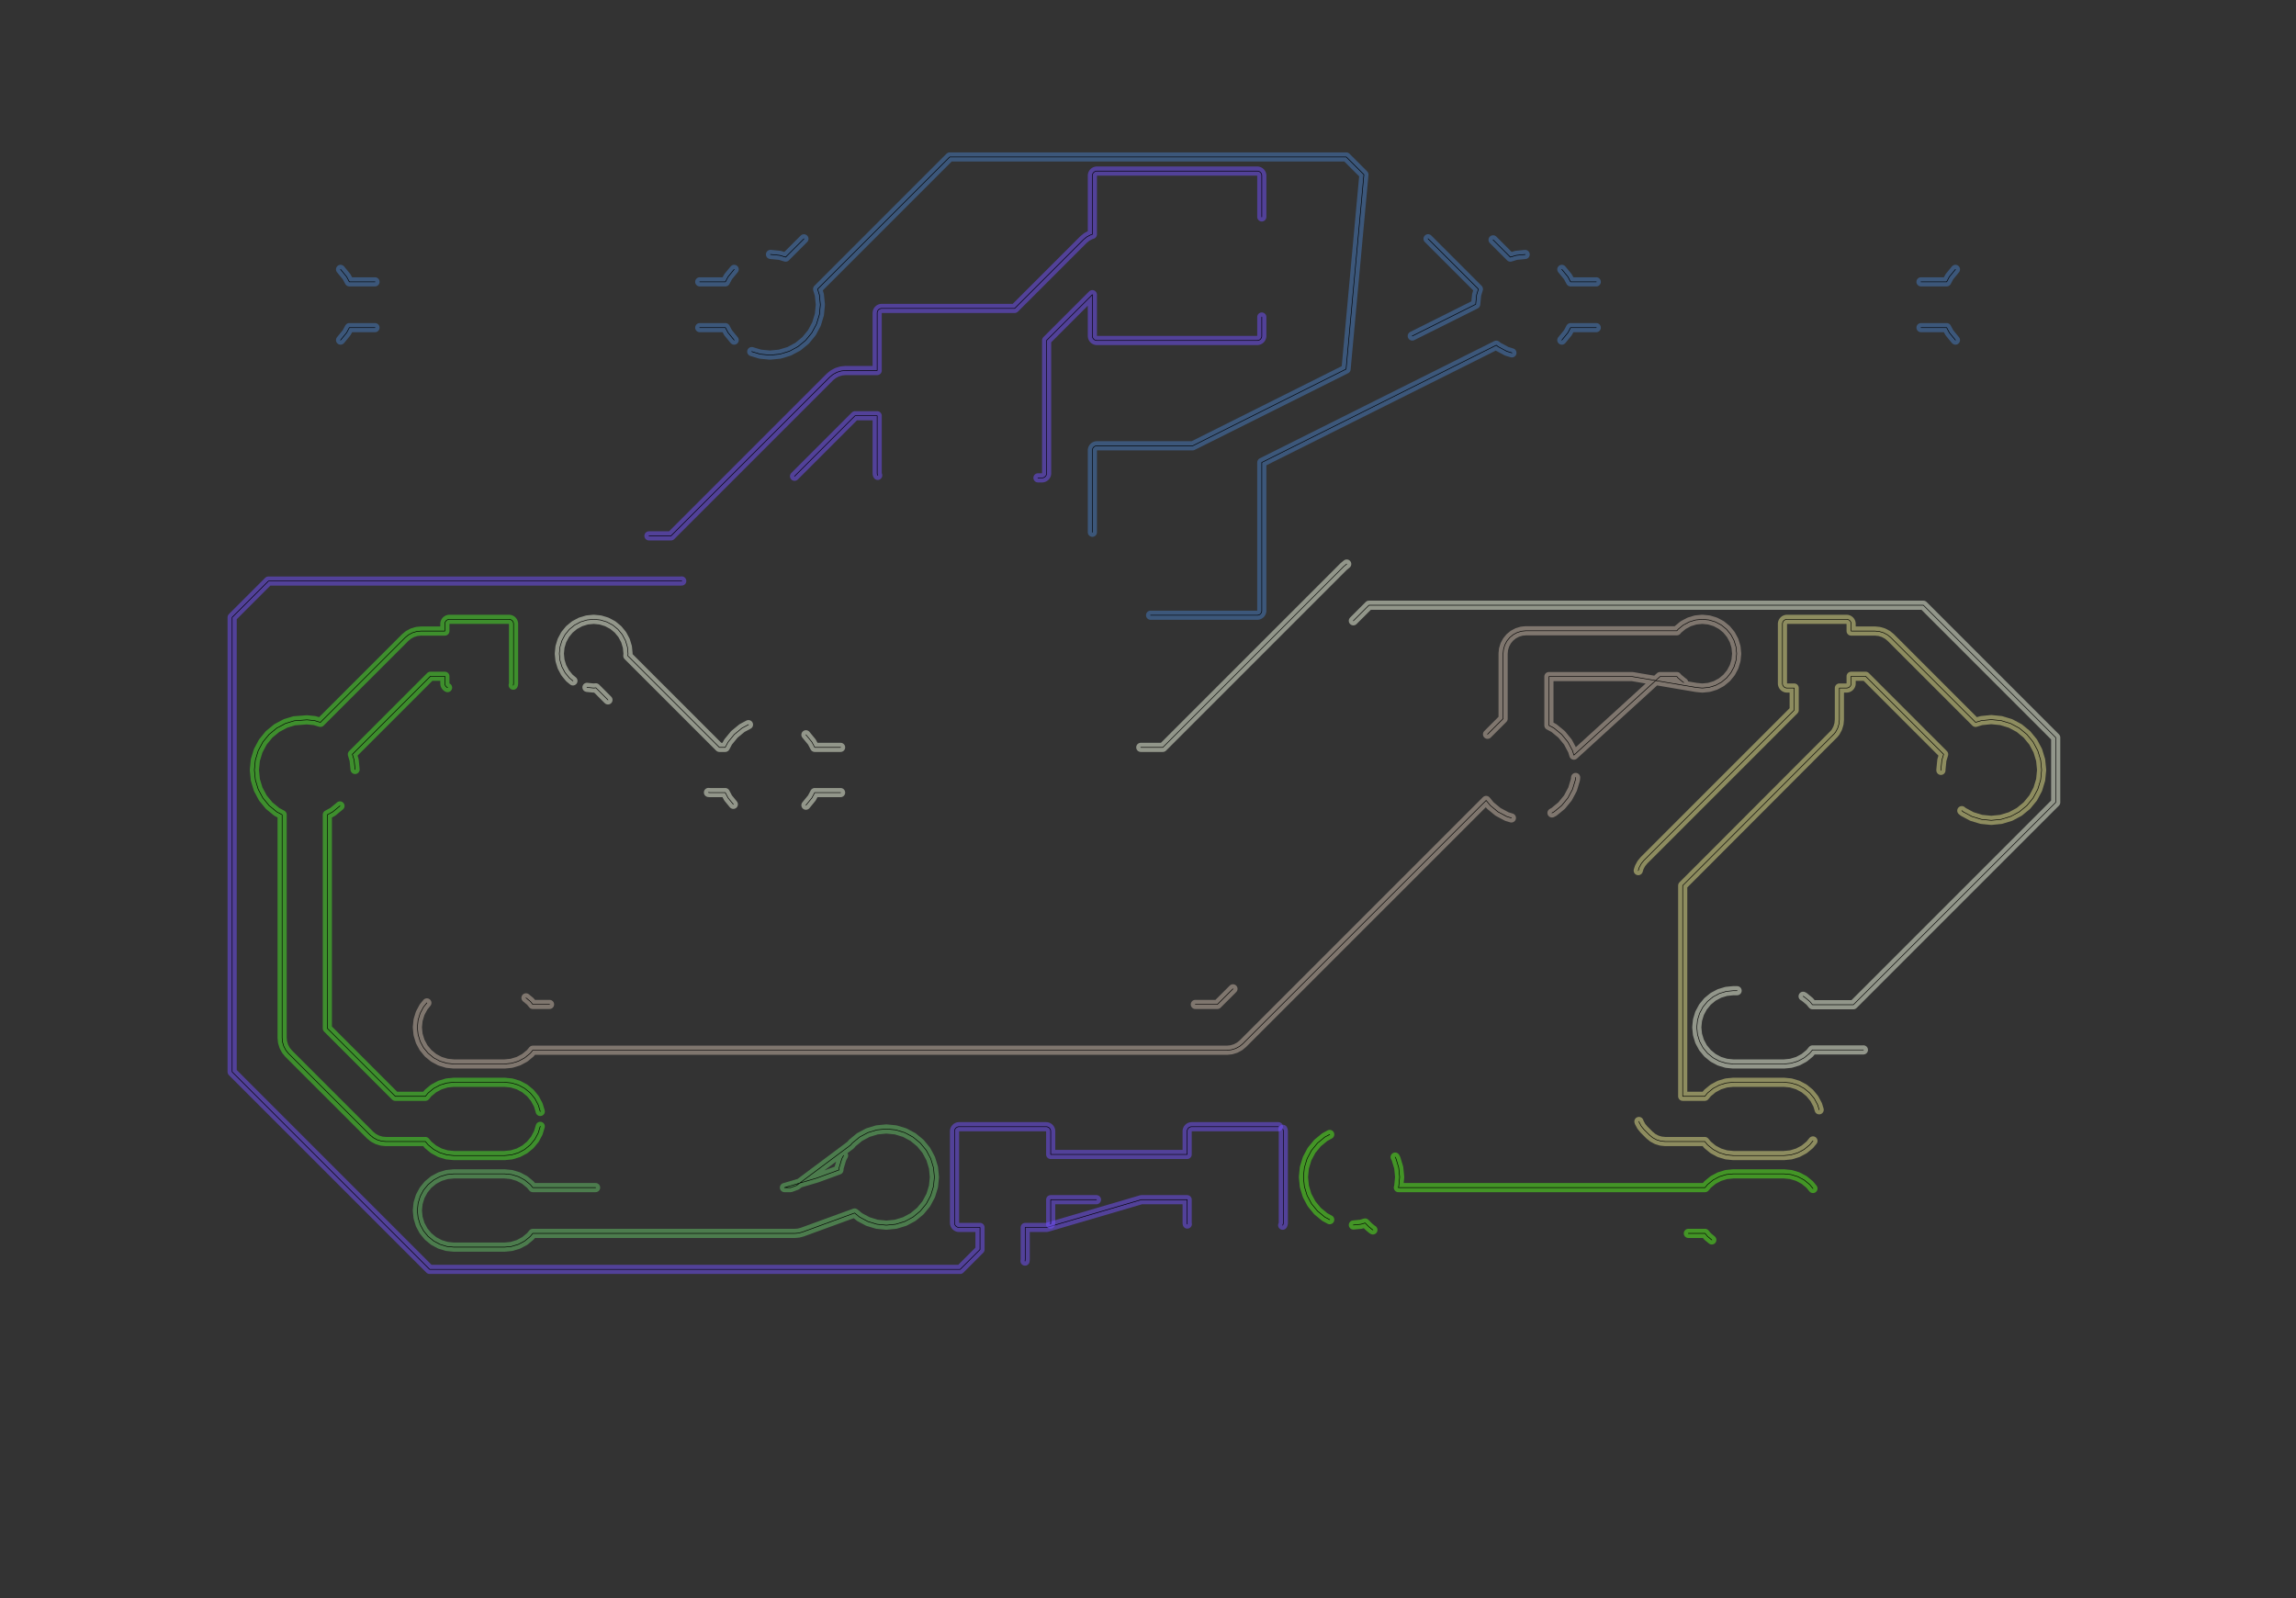 <?xml version="1.0" standalone="no"?>
<!DOCTYPE svg PUBLIC "-//W3C//DTD SVG 1.1//EN"
"http://www.w3.org/Graphics/SVG/1.1/DTD/svg11.dtd">
<!-- original:
<svg width="189.506" height="131.906" viewBox="0 0 3948.03 2748.03" version="1.1"
-->
<svg width="1895.06" height="1319.06" viewBox="0 0 3948.03 2748.03" version="1.1"
xmlns="http://www.w3.org/2000/svg"
xmlns:xlink="http://www.w3.org/1999/xlink">
<rect x="0" y="0" width="3948.03" height="2748.03" fill="#333333" stroke="none"/>
<polyline points="1024.17,2042.12 916.154,2042.12 912.384,2037.53 911.864,2036.95 911.292,2036.43 902.94,2029.58 902.318,2029.12 901.656,2028.72 892.126,2023.63 891.428,2023.3 890.7,2023.04 880.36,2019.9 879.612,2019.71 878.846,2019.6 868.094,2018.54 867.322,2018.5 780.708,2018.5 779.936,2018.54 769.184,2019.6 768.418,2019.71 767.67,2019.9 757.33,2023.04 756.602,2023.3 755.904,2023.63 746.374,2028.72 745.712,2029.12 745.09,2029.58 736.738,2036.43 736.166,2036.95 735.646,2037.53 728.792,2045.88 728.332,2046.5 727.934,2047.16 722.842,2056.69 722.51,2057.39 722.25,2058.12 719.114,2068.46 718.926,2069.21 718.812,2069.97 717.754,2080.72 717.716,2081.5 717.754,2082.27 718.812,2093.02 718.926,2093.78 719.114,2094.53 722.25,2104.87 722.51,2105.6 722.842,2106.3 727.934,2115.83 728.332,2116.49 728.792,2117.11 735.646,2125.46 736.166,2126.04 736.738,2126.56 745.09,2133.41 745.712,2133.87 746.374,2134.27 755.904,2139.36 756.602,2139.69 757.33,2139.95 767.67,2143.09 768.418,2143.28 769.184,2143.39 779.936,2144.45 780.708,2144.49 867.322,2144.49 868.094,2144.45 878.846,2143.39 879.612,2143.28 880.36,2143.09 890.7,2139.95 891.428,2139.69 892.126,2139.36 901.656,2134.27 902.318,2133.87 902.94,2133.41 911.292,2126.56 911.864,2126.04 912.384,2125.46 916.154,2120.87 1366.53,2120.87 1367.22,2120.84 1372.7,2120.36 1373.39,2120.27 1374.06,2120.12 1379.38,2118.69 1380.03,2118.48 1469.56,2085.81 1477.46,2092.29 1478.08,2092.76 1478.74,2093.16 1491.68,2100.07 1492.38,2100.4 1493.1,2100.66 1507.14,2104.92 1507.89,2105.1 1508.65,2105.22 1523.24,2106.65 1524.02,2106.69 1524.79,2106.65 1539.38,2105.22 1540.14,2105.1 1540.89,2104.92 1554.93,2100.66 1555.65,2100.4 1556.35,2100.07 1569.29,2093.16 1569.95,2092.76 1570.57,2092.3 1581.9,2083 1582.48,2082.48 1583,2081.9 1592.3,2070.57 1592.76,2069.95 1593.16,2069.29 1600.07,2056.35 1600.4,2055.65 1600.66,2054.93 1604.92,2040.89 1605.1,2040.14 1605.22,2039.38 1606.65,2024.79 1606.69,2024.02 1606.65,2023.24 1605.22,2008.65 1605.1,2007.89 1604.92,2007.14 1600.66,1993.1 1600.4,1992.38 1600.07,1991.68 1593.16,1978.74 1592.76,1978.08 1592.3,1977.46 1583,1966.13 1582.48,1965.55 1581.9,1965.03 1570.57,1955.73 1569.95,1955.27 1569.29,1954.87 1556.35,1947.96 1555.65,1947.63 1554.93,1947.37 1540.89,1943.11 1540.14,1942.93 1539.38,1942.81 1524.79,1941.38 1524.02,1941.34 1523.24,1941.38 1508.65,1942.81 1507.89,1942.93 1507.14,1943.11 1493.1,1947.37 1492.38,1947.63 1491.68,1947.96 1478.74,1954.87 1478.08,1955.27 1477.46,1955.73 1466.13,1965.03 1465.55,1965.55 1465.03,1966.13 1462.69,1968.98 1369.63,2038.45 1359.57,2042.12 1348.87,2042.12 1404.49,2025.73 1442.5,2011.85 1442.81,2008.65 1442.93,2007.89 1443.11,2007.14 1447.37,1993.1 1447.63,1992.38 1447.96,1991.68 1450.54,1986.85" style="stroke:rgb(103,198,105);stroke-width:15.748;fill:none;stroke-opacity:0.5;stroke-linecap:round;stroke-linejoin:round;;fill:none"/>
<polyline points="1024.17,2042.12 916.154,2042.12 912.384,2037.53 911.864,2036.95 911.292,2036.43 902.94,2029.58 902.318,2029.12 901.656,2028.72 892.126,2023.63 891.428,2023.3 890.7,2023.04 880.36,2019.9 879.612,2019.71 878.846,2019.6 868.094,2018.54 867.322,2018.5 780.708,2018.5 779.936,2018.54 769.184,2019.6 768.418,2019.71 767.67,2019.9 757.33,2023.04 756.602,2023.3 755.904,2023.63 746.374,2028.72 745.712,2029.12 745.09,2029.58 736.738,2036.43 736.166,2036.95 735.646,2037.53 728.792,2045.88 728.332,2046.5 727.934,2047.16 722.842,2056.69 722.51,2057.39 722.25,2058.12 719.114,2068.46 718.926,2069.21 718.812,2069.97 717.754,2080.72 717.716,2081.5 717.754,2082.27 718.812,2093.02 718.926,2093.78 719.114,2094.53 722.25,2104.87 722.51,2105.6 722.842,2106.3 727.934,2115.83 728.332,2116.49 728.792,2117.11 735.646,2125.46 736.166,2126.04 736.738,2126.56 745.09,2133.41 745.712,2133.87 746.374,2134.27 755.904,2139.36 756.602,2139.69 757.33,2139.95 767.67,2143.09 768.418,2143.28 769.184,2143.39 779.936,2144.45 780.708,2144.49 867.322,2144.49 868.094,2144.45 878.846,2143.39 879.612,2143.28 880.36,2143.09 890.7,2139.95 891.428,2139.69 892.126,2139.36 901.656,2134.27 902.318,2133.87 902.94,2133.41 911.292,2126.56 911.864,2126.04 912.384,2125.46 916.154,2120.87 1366.53,2120.87 1367.22,2120.84 1372.7,2120.36 1373.39,2120.27 1374.06,2120.12 1379.38,2118.69 1380.03,2118.48 1469.56,2085.81 1477.46,2092.29 1478.08,2092.76 1478.74,2093.16 1491.68,2100.07 1492.38,2100.4 1493.1,2100.66 1507.14,2104.92 1507.89,2105.1 1508.65,2105.22 1523.24,2106.65 1524.02,2106.69 1524.79,2106.65 1539.38,2105.22 1540.14,2105.1 1540.89,2104.92 1554.93,2100.66 1555.65,2100.4 1556.35,2100.07 1569.29,2093.16 1569.95,2092.76 1570.57,2092.3 1581.9,2083 1582.48,2082.48 1583,2081.9 1592.3,2070.57 1592.76,2069.95 1593.16,2069.29 1600.07,2056.35 1600.4,2055.65 1600.66,2054.93 1604.92,2040.89 1605.1,2040.14 1605.22,2039.38 1606.65,2024.79 1606.69,2024.02 1606.65,2023.24 1605.22,2008.65 1605.1,2007.89 1604.92,2007.14 1600.66,1993.1 1600.4,1992.38 1600.07,1991.68 1593.16,1978.74 1592.76,1978.08 1592.3,1977.46 1583,1966.13 1582.48,1965.55 1581.9,1965.03 1570.57,1955.73 1569.95,1955.27 1569.29,1954.87 1556.35,1947.96 1555.65,1947.63 1554.93,1947.37 1540.89,1943.11 1540.14,1942.93 1539.38,1942.81 1524.79,1941.38 1524.02,1941.34 1523.24,1941.38 1508.65,1942.81 1507.89,1942.93 1507.14,1943.11 1493.1,1947.37 1492.38,1947.63 1491.68,1947.96 1478.74,1954.87 1478.08,1955.27 1477.46,1955.73 1466.13,1965.03 1465.55,1965.55 1465.03,1966.13 1462.69,1968.98 1369.63,2038.45 1359.57,2042.12 1348.87,2042.12 1404.49,2025.73 1442.5,2011.85 1442.81,2008.65 1442.93,2007.89 1443.11,2007.14 1447.37,1993.1 1447.63,1992.38 1447.96,1991.68 1450.54,1986.85" style="stroke:rgb(0,0,0);stroke-width:1px;fill:none;stroke-opacity:1;stroke-linecap:round;stroke-linejoin:round;;fill:none"/>
<polyline points="1172.26,998.994 1170.69,999.15 1169.92,999.188 545.574,999.188 501.57,999.188 461.54,999.188 399.188,1061.54 399.188,1101.12 399.188,1144.07 399.188,1843.16 738.77,2182.74 1651.05,2182.74 1685.14,2148.65 1685.14,2110.63 1649.21,2110.63 1648.39,2110.59 1647.57,2110.46 1646.78,2110.24 1646.01,2109.95 1645.27,2109.57 1644.58,2109.13 1643.94,2108.61 1643.36,2108.02 1642.84,2107.38 1642.39,2106.69 1642.02,2105.96 1641.72,2105.19 1641.51,2104.39 1641.38,2103.58 1641.34,2102.76 1641.34,1945.27 1641.38,1944.45 1641.51,1943.64 1641.72,1942.84 1642.02,1942.07 1642.39,1941.34 1642.84,1940.65 1643.36,1940.01 1643.94,1939.42 1644.58,1938.9 1645.27,1938.46 1646.01,1938.08 1646.78,1937.79 1647.57,1937.57 1648.39,1937.44 1649.21,1937.4 1798.82,1937.4 1799.64,1937.44 1800.46,1937.57 1801.25,1937.79 1802.02,1938.08 1802.76,1938.46 1803.45,1938.9 1804.09,1939.42 1804.67,1940.01 1805.19,1940.65 1805.64,1941.34 1806.01,1942.07 1806.31,1942.84 1806.52,1943.64 1806.65,1944.45 1806.69,1945.27 1806.69,1985.14 2041.34,1985.14 2041.34,1945.27 2041.38,1944.45 2041.51,1943.64 2041.72,1942.84 2042.02,1942.07 2042.39,1941.34 2042.84,1940.65 2043.36,1940.01 2043.94,1939.42 2044.58,1938.9 2045.27,1938.46 2046.01,1938.08 2046.78,1937.79 2047.57,1937.57 2048.39,1937.44 2049.21,1937.4 2198.25,1937.4" style="stroke:rgb(115,81,255);stroke-width:15.748;fill:none;stroke-opacity:0.5;stroke-linecap:round;stroke-linejoin:round;;fill:none"/>
<polyline points="1172.26,998.994 1170.69,999.15 1169.92,999.188 545.574,999.188 501.57,999.188 461.54,999.188 399.188,1061.54 399.188,1101.12 399.188,1144.07 399.188,1843.16 738.77,2182.74 1651.05,2182.74 1685.14,2148.65 1685.14,2110.63 1649.21,2110.63 1648.39,2110.59 1647.57,2110.46 1646.78,2110.24 1646.01,2109.95 1645.27,2109.57 1644.58,2109.13 1643.94,2108.61 1643.36,2108.02 1642.84,2107.38 1642.39,2106.69 1642.02,2105.96 1641.72,2105.19 1641.51,2104.39 1641.38,2103.58 1641.34,2102.76 1641.34,1945.27 1641.38,1944.45 1641.51,1943.64 1641.72,1942.84 1642.02,1942.07 1642.39,1941.34 1642.84,1940.65 1643.36,1940.01 1643.94,1939.42 1644.58,1938.9 1645.27,1938.46 1646.01,1938.08 1646.78,1937.79 1647.57,1937.57 1648.39,1937.44 1649.21,1937.4 1798.82,1937.4 1799.64,1937.44 1800.46,1937.57 1801.25,1937.79 1802.02,1938.08 1802.76,1938.46 1803.45,1938.9 1804.09,1939.42 1804.67,1940.01 1805.19,1940.65 1805.64,1941.34 1806.01,1942.07 1806.31,1942.84 1806.52,1943.64 1806.65,1944.45 1806.69,1945.27 1806.69,1985.14 2041.34,1985.14 2041.34,1945.27 2041.38,1944.45 2041.51,1943.64 2041.72,1942.84 2042.02,1942.07 2042.39,1941.34 2042.84,1940.65 2043.36,1940.01 2043.94,1939.42 2044.58,1938.9 2045.27,1938.46 2046.01,1938.08 2046.78,1937.79 2047.57,1937.57 2048.39,1937.44 2049.21,1937.4 2198.25,1937.4" style="stroke:rgb(0,0,0);stroke-width:1px;fill:none;stroke-opacity:1;stroke-linecap:round;stroke-linejoin:round;;fill:none"/>
<polyline points="1115.91,921.438 1153.81,921.438 1180.62,894.636 1316.62,758.632 1426.73,648.526 1427.3,648.008 1432,644.152 1432.62,643.692 1433.28,643.296 1438.64,640.43 1439.34,640.1 1440.07,639.84 1445.88,638.076 1446.63,637.888 1447.4,637.774 1453.44,637.178 1454.22,637.14 1508.34,637.14 1508.34,538.216 1508.38,537.392 1508.51,536.578 1508.73,535.782 1509.02,535.012 1509.4,534.278 1509.84,533.586 1510.36,532.946 1510.95,532.364 1511.59,531.844 1512.28,531.396 1513.01,531.022 1513.78,530.726 1514.58,530.514 1515.39,530.384 1516.22,530.34 1620.99,530.34 1706.81,530.34 1744.71,530.34 1771.51,503.54 1829.59,445.468 1862.73,412.326 1863.3,411.808 1868,407.952 1868.62,407.492 1869.28,407.096 1874.64,404.23 1875.34,403.9 1876.07,403.64 1878.34,402.95 1878.34,302.016 1878.38,301.192 1878.51,300.378 1878.73,299.582 1879.02,298.812 1879.4,298.078 1879.84,297.386 1880.36,296.746 1880.95,296.164 1881.59,295.644 1882.28,295.196 1883.01,294.822 1883.78,294.526 1884.58,294.314 1885.39,294.184 1886.22,294.14 2161.82,294.14 2162.64,294.184 2163.45,294.314 2164.25,294.526 2165.02,294.822 2165.75,295.196 2166.44,295.644 2167.08,296.164 2167.67,296.746 2168.19,297.386 2168.63,298.078 2169.01,298.812 2169.3,299.582 2169.52,300.378 2169.65,301.192 2169.69,302.016 2169.69,373" style="stroke:rgb(115,81,255);stroke-width:15.748;fill:none;stroke-opacity:0.5;stroke-linecap:round;stroke-linejoin:round;;fill:none"/>
<polyline points="1115.91,921.438 1153.81,921.438 1180.62,894.636 1316.62,758.632 1426.73,648.526 1427.3,648.008 1432,644.152 1432.62,643.692 1433.28,643.296 1438.64,640.43 1439.34,640.1 1440.07,639.84 1445.88,638.076 1446.63,637.888 1447.4,637.774 1453.44,637.178 1454.22,637.14 1508.34,637.14 1508.34,538.216 1508.38,537.392 1508.51,536.578 1508.73,535.782 1509.02,535.012 1509.4,534.278 1509.84,533.586 1510.36,532.946 1510.95,532.364 1511.59,531.844 1512.28,531.396 1513.01,531.022 1513.78,530.726 1514.58,530.514 1515.39,530.384 1516.22,530.34 1620.99,530.34 1706.81,530.34 1744.71,530.34 1771.51,503.54 1829.59,445.468 1862.73,412.326 1863.3,411.808 1868,407.952 1868.62,407.492 1869.28,407.096 1874.64,404.23 1875.34,403.9 1876.07,403.64 1878.34,402.95 1878.34,302.016 1878.38,301.192 1878.51,300.378 1878.73,299.582 1879.02,298.812 1879.4,298.078 1879.84,297.386 1880.36,296.746 1880.95,296.164 1881.59,295.644 1882.28,295.196 1883.01,294.822 1883.78,294.526 1884.58,294.314 1885.39,294.184 1886.22,294.14 2161.82,294.14 2162.64,294.184 2163.45,294.314 2164.25,294.526 2165.02,294.822 2165.75,295.196 2166.44,295.644 2167.08,296.164 2167.67,296.746 2168.19,297.386 2168.63,298.078 2169.01,298.812 2169.3,299.582 2169.52,300.378 2169.65,301.192 2169.69,302.016 2169.69,373" style="stroke:rgb(0,0,0);stroke-width:1px;fill:none;stroke-opacity:1;stroke-linecap:round;stroke-linejoin:round;;fill:none"/>
<polyline points="1366.27,818.93 1470.32,714.89 1508.34,714.89 1508.34,813.816 1508.38,814.638 1508.51,815.452 1508.73,816.248 1509.02,817.018 1509.24,817.438" style="stroke:rgb(115,81,255);stroke-width:15.748;fill:none;stroke-opacity:0.5;stroke-linecap:round;stroke-linejoin:round;;fill:none"/>
<polyline points="1366.27,818.93 1470.32,714.89 1508.34,714.89 1508.34,813.816 1508.38,814.638 1508.51,815.452 1508.73,816.248 1509.02,817.018 1509.24,817.438" style="stroke:rgb(0,0,0);stroke-width:1px;fill:none;stroke-opacity:1;stroke-linecap:round;stroke-linejoin:round;;fill:none"/>
<polyline points="1762.56,2168.51 1762.85,2165.53 1762.89,2164.76 1762.89,2110.63 1798.82,2110.63 1799.64,2110.59 1800.46,2110.46 1800.88,2110.34 1962.65,2062.89 2041.34,2062.89 2041.34,2102.76 2041.38,2103.58 2041.51,2104.39 2041.62,2104.8" style="stroke:rgb(115,81,255);stroke-width:15.748;fill:none;stroke-opacity:0.5;stroke-linecap:round;stroke-linejoin:round;;fill:none"/>
<polyline points="1762.56,2168.51 1762.85,2165.53 1762.89,2164.76 1762.89,2110.63 1798.82,2110.63 1799.64,2110.59 1800.46,2110.46 1800.88,2110.34 1962.65,2062.89 2041.34,2062.89 2041.34,2102.76 2041.38,2103.58 2041.51,2104.39 2041.62,2104.8" style="stroke:rgb(0,0,0);stroke-width:1px;fill:none;stroke-opacity:1;stroke-linecap:round;stroke-linejoin:round;;fill:none"/>
<polyline points="1784.8,821.69 1791.82,821.69 1792.64,821.646 1793.45,821.516 1794.25,821.304 1795.02,821.008 1795.75,820.634 1796.44,820.186 1797.08,819.666 1797.67,819.084 1798.19,818.444 1798.63,817.752 1799.01,817.018 1799.3,816.248 1799.52,815.452 1799.65,814.638 1799.69,813.816 1799.69,585.318 1878.34,506.666 1878.34,577.616 1878.38,578.438 1878.51,579.252 1878.73,580.048 1879.02,580.818 1879.4,581.552 1879.84,582.244 1880.36,582.884 1880.95,583.466 1881.59,583.986 1882.28,584.434 1883.01,584.808 1883.78,585.104 1884.58,585.316 1885.39,585.446 1886.22,585.49 2161.82,585.49 2162.64,585.446 2163.45,585.316 2164.25,585.104 2165.02,584.808 2165.75,584.434 2166.44,583.986 2167.08,583.466 2167.67,582.884 2168.19,582.244 2168.63,581.552 2169.01,580.818 2169.3,580.048 2169.52,579.252 2169.65,578.438 2169.69,577.616 2169.69,545.146" style="stroke:rgb(115,81,255);stroke-width:15.748;fill:none;stroke-opacity:0.5;stroke-linecap:round;stroke-linejoin:round;;fill:none"/>
<polyline points="1784.8,821.69 1791.82,821.69 1792.64,821.646 1793.45,821.516 1794.25,821.304 1795.02,821.008 1795.75,820.634 1796.44,820.186 1797.08,819.666 1797.67,819.084 1798.19,818.444 1798.63,817.752 1799.01,817.018 1799.3,816.248 1799.52,815.452 1799.65,814.638 1799.69,813.816 1799.69,585.318 1878.34,506.666 1878.34,577.616 1878.38,578.438 1878.51,579.252 1878.73,580.048 1879.02,580.818 1879.4,581.552 1879.84,582.244 1880.36,582.884 1880.95,583.466 1881.59,583.986 1882.28,584.434 1883.01,584.808 1883.78,585.104 1884.58,585.316 1885.39,585.446 1886.22,585.49 2161.82,585.49 2162.64,585.446 2163.45,585.316 2164.25,585.104 2165.02,584.808 2165.75,584.434 2166.44,583.986 2167.08,583.466 2167.67,582.884 2168.19,582.244 2168.63,581.552 2169.01,580.818 2169.3,580.048 2169.52,579.252 2169.65,578.438 2169.69,577.616 2169.69,545.146" style="stroke:rgb(0,0,0);stroke-width:1px;fill:none;stroke-opacity:1;stroke-linecap:round;stroke-linejoin:round;;fill:none"/>
<polyline points="1806.4,2104.83 1806.52,2104.39 1806.65,2103.58 1806.69,2102.76 1806.69,2062.89 1885.4,2062.89" style="stroke:rgb(115,81,255);stroke-width:15.748;fill:none;stroke-opacity:0.5;stroke-linecap:round;stroke-linejoin:round;;fill:none"/>
<polyline points="1806.4,2104.83 1806.52,2104.39 1806.65,2103.58 1806.69,2102.76 1806.69,2062.89 1885.4,2062.89" style="stroke:rgb(0,0,0);stroke-width:1px;fill:none;stroke-opacity:1;stroke-linecap:round;stroke-linejoin:round;;fill:none"/>
<polyline points="2205.56,2106.82 2205.64,2106.69 2206.01,2105.96 2206.31,2105.19 2206.52,2104.39 2206.65,2103.58 2206.69,2102.76 2206.69,1945.27 2206.65,1944.45 2206.52,1943.64 2206.31,1942.84 2206.01,1942.07 2205.95,1941.94" style="stroke:rgb(115,81,255);stroke-width:15.748;fill:none;stroke-opacity:0.5;stroke-linecap:round;stroke-linejoin:round;;fill:none"/>
<polyline points="2205.56,2106.82 2205.64,2106.69 2206.01,2105.96 2206.31,2105.19 2206.52,2104.39 2206.65,2103.58 2206.69,2102.76 2206.69,1945.27 2206.65,1944.45 2206.52,1943.64 2206.31,1942.84 2206.01,1942.07 2205.95,1941.94" style="stroke:rgb(0,0,0);stroke-width:1px;fill:none;stroke-opacity:1;stroke-linecap:round;stroke-linejoin:round;;fill:none"/>
<polyline points="882.468,1178.19 882.684,1177.63 882.898,1176.83 883.026,1176.02 883.07,1175.2 883.07,1072.83 883.026,1072.01 882.898,1071.2 882.684,1070.4 882.39,1069.63 882.016,1068.9 881.566,1068.21 881.048,1067.57 880.464,1066.98 879.824,1066.46 879.134,1066.01 878.398,1065.64 877.63,1065.35 876.834,1065.13 876.02,1065 875.196,1064.96 772.834,1064.96 772.01,1065 771.196,1065.13 770.4,1065.35 769.632,1065.64 768.896,1066.01 768.206,1066.46 767.566,1066.98 766.982,1067.57 766.464,1068.21 766.014,1068.9 765.64,1069.63 765.346,1070.4 765.132,1071.2 765.004,1072.01 764.96,1072.83 764.96,1085.14 724.016,1085.14 723.244,1085.18 717.196,1085.77 716.432,1085.89 715.682,1086.08 709.866,1087.84 709.138,1088.1 708.44,1088.43 703.08,1091.3 702.418,1091.69 701.798,1092.15 697.1,1096.01 696.526,1096.53 618.286,1174.77 576.62,1216.43 550.944,1242.11 541.654,1239.29 540.904,1239.1 540.14,1238.99 527.814,1237.78 505.96,1239.42 491.612,1243.77 490.884,1244.03 490.186,1244.36 476.58,1251.63 475.918,1252.03 475.296,1252.49 463.37,1262.28 462.798,1262.8 462.278,1263.37 452.492,1275.3 452.032,1275.92 451.634,1276.58 444.362,1290.19 444.032,1290.88 443.77,1291.61 439.292,1306.38 439.104,1307.13 438.992,1307.89 437.478,1323.24 437.44,1324.02 437.478,1324.79 438.992,1340.14 439.104,1340.9 439.292,1341.65 443.77,1356.42 444.032,1357.15 444.362,1357.84 451.634,1371.45 452.032,1372.11 452.492,1372.73 462.278,1384.66 462.798,1385.23 463.37,1385.75 475.296,1395.54 475.918,1396 476.58,1396.4 485.14,1400.97 485.14,1784.44 485.178,1785.21 485.774,1791.26 485.888,1792.02 486.076,1792.77 487.84,1798.59 488.1,1799.32 488.43,1800.01 491.296,1805.37 491.692,1806.04 492.152,1806.66 496.008,1811.35 496.526,1811.93 636.1,1951.5 636.674,1952.02 641.37,1955.88 641.992,1956.34 642.654,1956.73 648.014,1959.6 648.712,1959.93 649.44,1960.19 655.256,1961.95 656.004,1962.14 656.77,1962.26 662.818,1962.85 663.59,1962.89 731.464,1962.89 735.646,1967.98 736.166,1968.56 736.738,1969.08 745.09,1975.93 745.712,1976.39 746.374,1976.79 755.904,1981.88 756.602,1982.21 757.33,1982.47 767.67,1985.61 768.418,1985.8 769.184,1985.91 779.936,1986.97 780.708,1987.01 867.322,1987.01 868.094,1986.97 878.846,1985.91 879.612,1985.8 880.36,1985.61 890.7,1982.47 891.428,1982.21 892.126,1981.88 901.656,1976.79 902.318,1976.39 902.94,1975.93 911.292,1969.08 911.864,1968.56 912.384,1967.98 919.238,1959.63 919.698,1959.01 920.096,1958.35 925.188,1948.82 925.52,1948.12 925.78,1947.39 928.916,1937.05 928.978,1936.8" style="stroke:rgb(74,236,41);stroke-width:15.748;fill:none;stroke-opacity:0.5;stroke-linecap:round;stroke-linejoin:round;;fill:none"/>
<polyline points="882.468,1178.19 882.684,1177.63 882.898,1176.83 883.026,1176.02 883.07,1175.2 883.07,1072.83 883.026,1072.01 882.898,1071.2 882.684,1070.4 882.39,1069.63 882.016,1068.9 881.566,1068.21 881.048,1067.57 880.464,1066.98 879.824,1066.46 879.134,1066.01 878.398,1065.64 877.63,1065.35 876.834,1065.13 876.02,1065 875.196,1064.96 772.834,1064.96 772.01,1065 771.196,1065.13 770.4,1065.35 769.632,1065.64 768.896,1066.01 768.206,1066.46 767.566,1066.98 766.982,1067.57 766.464,1068.21 766.014,1068.9 765.64,1069.63 765.346,1070.4 765.132,1071.2 765.004,1072.01 764.96,1072.83 764.96,1085.14 724.016,1085.14 723.244,1085.18 717.196,1085.77 716.432,1085.89 715.682,1086.08 709.866,1087.84 709.138,1088.1 708.44,1088.43 703.08,1091.3 702.418,1091.69 701.798,1092.15 697.1,1096.01 696.526,1096.53 618.286,1174.77 576.62,1216.43 550.944,1242.11 541.654,1239.29 540.904,1239.1 540.14,1238.99 527.814,1237.78 505.96,1239.42 491.612,1243.77 490.884,1244.03 490.186,1244.36 476.58,1251.63 475.918,1252.03 475.296,1252.49 463.37,1262.28 462.798,1262.8 462.278,1263.37 452.492,1275.3 452.032,1275.92 451.634,1276.58 444.362,1290.19 444.032,1290.88 443.77,1291.61 439.292,1306.38 439.104,1307.13 438.992,1307.89 437.478,1323.24 437.44,1324.02 437.478,1324.79 438.992,1340.14 439.104,1340.9 439.292,1341.65 443.77,1356.42 444.032,1357.15 444.362,1357.84 451.634,1371.45 452.032,1372.11 452.492,1372.73 462.278,1384.66 462.798,1385.23 463.37,1385.75 475.296,1395.54 475.918,1396 476.58,1396.4 485.14,1400.97 485.14,1784.44 485.178,1785.21 485.774,1791.26 485.888,1792.02 486.076,1792.77 487.84,1798.59 488.1,1799.32 488.43,1800.01 491.296,1805.37 491.692,1806.04 492.152,1806.66 496.008,1811.35 496.526,1811.93 636.1,1951.5 636.674,1952.02 641.37,1955.88 641.992,1956.34 642.654,1956.73 648.014,1959.6 648.712,1959.93 649.44,1960.19 655.256,1961.95 656.004,1962.14 656.77,1962.26 662.818,1962.85 663.59,1962.89 731.464,1962.89 735.646,1967.98 736.166,1968.56 736.738,1969.08 745.09,1975.93 745.712,1976.39 746.374,1976.79 755.904,1981.88 756.602,1982.21 757.33,1982.47 767.67,1985.61 768.418,1985.8 769.184,1985.91 779.936,1986.97 780.708,1987.01 867.322,1987.01 868.094,1986.97 878.846,1985.91 879.612,1985.8 880.36,1985.61 890.7,1982.47 891.428,1982.21 892.126,1981.88 901.656,1976.79 902.318,1976.39 902.94,1975.93 911.292,1969.08 911.864,1968.56 912.384,1967.98 919.238,1959.63 919.698,1959.01 920.096,1958.35 925.188,1948.82 925.52,1948.12 925.78,1947.39 928.916,1937.05 928.978,1936.8" style="stroke:rgb(0,0,0);stroke-width:1px;fill:none;stroke-opacity:1;stroke-linecap:round;stroke-linejoin:round;;fill:none"/>
<polyline points="584.572,1385.82 572.734,1395.54 572.112,1396 571.45,1396.4 562.89,1400.97 562.89,1445.41 562.89,1650.51 562.89,1768.34 679.692,1885.14 731.464,1885.14 735.646,1880.05 736.166,1879.47 736.738,1878.95 745.09,1872.1 745.712,1871.64 746.374,1871.24 755.904,1866.15 756.602,1865.82 757.33,1865.56 767.67,1862.42 768.418,1862.23 769.184,1862.12 779.936,1861.06 780.708,1861.02 867.322,1861.02 868.094,1861.06 878.846,1862.12 879.612,1862.23 880.36,1862.42 890.7,1865.56 891.428,1865.82 892.126,1866.15 901.656,1871.24 902.318,1871.64 902.94,1872.1 911.292,1878.95 911.864,1879.47 912.384,1880.05 919.238,1888.4 919.698,1889.02 920.096,1889.68 925.188,1899.21 925.52,1899.91 925.78,1900.64 928.916,1910.98 928.98,1911.23" style="stroke:rgb(74,236,41);stroke-width:15.748;fill:none;stroke-opacity:0.5;stroke-linecap:round;stroke-linejoin:round;;fill:none"/>
<polyline points="584.572,1385.82 572.734,1395.54 572.112,1396 571.45,1396.4 562.89,1400.97 562.89,1445.41 562.89,1650.51 562.89,1768.34 679.692,1885.14 731.464,1885.14 735.646,1880.05 736.166,1879.47 736.738,1878.95 745.09,1872.1 745.712,1871.64 746.374,1871.24 755.904,1866.15 756.602,1865.82 757.33,1865.56 767.67,1862.42 768.418,1862.23 769.184,1862.12 779.936,1861.06 780.708,1861.02 867.322,1861.02 868.094,1861.06 878.846,1862.12 879.612,1862.23 880.36,1862.42 890.7,1865.56 891.428,1865.82 892.126,1866.15 901.656,1871.24 902.318,1871.64 902.94,1872.1 911.292,1878.95 911.864,1879.47 912.384,1880.05 919.238,1888.4 919.698,1889.02 920.096,1889.68 925.188,1899.21 925.52,1899.91 925.78,1900.64 928.916,1910.98 928.98,1911.23" style="stroke:rgb(0,0,0);stroke-width:1px;fill:none;stroke-opacity:1;stroke-linecap:round;stroke-linejoin:round;;fill:none"/>
<polyline points="610.54,1323.13 609.038,1307.89 608.926,1307.13 608.738,1306.38 605.92,1297.09 637.334,1265.67 692.976,1210.03 740.118,1162.89 764.96,1162.89 764.96,1175.2 765.004,1176.02 765.132,1176.83 765.346,1177.63 765.64,1178.4 766.014,1179.13 766.464,1179.82 766.982,1180.46 767.566,1181.05 768.206,1181.57 768.896,1182.02 769.596,1182.37" style="stroke:rgb(74,236,41);stroke-width:15.748;fill:none;stroke-opacity:0.5;stroke-linecap:round;stroke-linejoin:round;;fill:none"/>
<polyline points="610.54,1323.13 609.038,1307.89 608.926,1307.13 608.738,1306.38 605.92,1297.09 637.334,1265.67 692.976,1210.03 740.118,1162.89 764.96,1162.89 764.96,1175.2 765.004,1176.02 765.132,1176.83 765.346,1177.63 765.64,1178.4 766.014,1179.13 766.464,1179.82 766.982,1180.46 767.566,1181.05 768.206,1181.57 768.896,1182.02 769.596,1182.37" style="stroke:rgb(0,0,0);stroke-width:1px;fill:none;stroke-opacity:1;stroke-linecap:round;stroke-linejoin:round;;fill:none"/>
<polyline points="734.034,1724.53 728.792,1730.92 728.332,1731.54 727.934,1732.2 722.842,1741.73 722.51,1742.43 722.25,1743.16 719.114,1753.5 718.926,1754.25 718.812,1755.01 717.754,1765.76 717.716,1766.53 717.754,1767.31 718.812,1778.06 718.926,1778.82 719.114,1779.57 722.25,1789.91 722.51,1790.64 722.842,1791.34 727.934,1800.87 728.332,1801.53 728.792,1802.15 735.646,1810.5 736.166,1811.08 736.738,1811.6 745.09,1818.45 745.712,1818.91 746.374,1819.31 755.904,1824.4 756.602,1824.73 757.33,1824.99 767.67,1828.13 768.418,1828.32 769.184,1828.43 779.936,1829.49 780.708,1829.53 867.322,1829.53 868.094,1829.49 878.846,1828.43 879.612,1828.32 880.36,1828.13 890.7,1824.99 891.428,1824.73 892.126,1824.4 901.656,1819.31 902.318,1818.91 902.94,1818.45 911.292,1811.6 911.864,1811.08 912.384,1810.5 916.156,1805.91 1024.15,1805.91 1382.34,1805.91 2109.62,1805.91 2110.39,1805.87 2116.54,1805.26 2117.3,1805.15 2118.05,1804.96 2123.96,1803.17 2124.69,1802.91 2125.39,1802.58 2130.84,1799.67 2131.5,1799.27 2132.12,1798.81 2136.89,1794.89 2137.46,1794.37 2158.74,1773.09 2500.73,1431.11 2555.47,1376.37 2562.28,1384.66 2562.8,1385.23 2563.37,1385.75 2575.3,1395.54 2575.92,1396 2576.58,1396.4 2590.19,1403.67 2590.88,1404 2591.61,1404.26 2598.89,1406.47" style="stroke:rgb(205,186,171);stroke-width:15.748;fill:none;stroke-opacity:0.5;stroke-linecap:round;stroke-linejoin:round;;fill:none"/>
<polyline points="734.034,1724.53 728.792,1730.92 728.332,1731.54 727.934,1732.2 722.842,1741.73 722.51,1742.43 722.25,1743.16 719.114,1753.5 718.926,1754.25 718.812,1755.01 717.754,1765.76 717.716,1766.53 717.754,1767.31 718.812,1778.06 718.926,1778.82 719.114,1779.57 722.25,1789.91 722.51,1790.64 722.842,1791.34 727.934,1800.87 728.332,1801.53 728.792,1802.15 735.646,1810.5 736.166,1811.08 736.738,1811.6 745.09,1818.45 745.712,1818.91 746.374,1819.31 755.904,1824.4 756.602,1824.73 757.33,1824.99 767.67,1828.13 768.418,1828.32 769.184,1828.43 779.936,1829.49 780.708,1829.53 867.322,1829.53 868.094,1829.49 878.846,1828.43 879.612,1828.32 880.36,1828.13 890.7,1824.99 891.428,1824.73 892.126,1824.4 901.656,1819.31 902.318,1818.91 902.94,1818.45 911.292,1811.6 911.864,1811.08 912.384,1810.5 916.156,1805.91 1024.15,1805.91 1382.34,1805.91 2109.62,1805.91 2110.39,1805.87 2116.54,1805.26 2117.3,1805.15 2118.05,1804.96 2123.96,1803.17 2124.69,1802.91 2125.39,1802.58 2130.84,1799.67 2131.5,1799.27 2132.12,1798.81 2136.89,1794.89 2137.46,1794.37 2158.74,1773.09 2500.73,1431.11 2555.47,1376.37 2562.28,1384.66 2562.8,1385.23 2563.37,1385.75 2575.3,1395.54 2575.92,1396 2576.58,1396.4 2590.19,1403.67 2590.88,1404 2591.61,1404.26 2598.89,1406.47" style="stroke:rgb(0,0,0);stroke-width:1px;fill:none;stroke-opacity:1;stroke-linecap:round;stroke-linejoin:round;;fill:none"/>
<polyline points="904.454,1715.86 911.292,1721.47 911.864,1721.99 912.384,1722.57 916.154,1727.16 944.96,1727.16" style="stroke:rgb(205,186,171);stroke-width:15.748;fill:none;stroke-opacity:0.5;stroke-linecap:round;stroke-linejoin:round;;fill:none"/>
<polyline points="904.454,1715.86 911.292,1721.47 911.864,1721.99 912.384,1722.57 916.154,1727.16 944.96,1727.16" style="stroke:rgb(0,0,0);stroke-width:1px;fill:none;stroke-opacity:1;stroke-linecap:round;stroke-linejoin:round;;fill:none"/>
<polyline points="2055.41,1727.16 2093.31,1727.16 2120.12,1700.35" style="stroke:rgb(205,186,171);stroke-width:15.748;fill:none;stroke-opacity:0.5;stroke-linecap:round;stroke-linejoin:round;;fill:none"/>
<polyline points="2055.41,1727.16 2093.31,1727.16 2120.12,1700.35" style="stroke:rgb(0,0,0);stroke-width:1px;fill:none;stroke-opacity:1;stroke-linecap:round;stroke-linejoin:round;;fill:none"/>
<polyline points="2557.84,1262.64 2584.64,1235.83 2584.64,1197.93 2584.64,1134.26 2584.64,1124.02 2584.68,1123.24 2585.28,1117.1 2585.4,1116.33 2585.59,1115.58 2587.38,1109.67 2587.64,1108.95 2587.97,1108.25 2590.88,1102.8 2591.28,1102.14 2591.74,1101.52 2595.65,1096.75 2596.17,1096.17 2596.75,1095.65 2601.52,1091.74 2602.14,1091.28 2602.8,1090.88 2608.25,1087.97 2608.95,1087.64 2609.67,1087.38 2615.58,1085.59 2616.33,1085.4 2617.1,1085.28 2623.24,1084.68 2624.02,1084.64 2883.4,1084.64 2884.89,1082.83 2885.41,1082.26 2885.98,1081.74 2893.73,1075.37 2894.36,1074.91 2895.02,1074.52 2903.87,1069.79 2904.57,1069.46 2905.29,1069.19 2914.89,1066.28 2915.64,1066.09 2916.41,1065.98 2926.39,1065 2927.16,1064.96 2927.94,1065 2937.92,1065.98 2938.69,1066.09 2939.44,1066.28 2949.04,1069.19 2949.76,1069.46 2950.46,1069.79 2959.31,1074.52 2959.97,1074.91 2960.59,1075.37 2968.35,1081.74 2968.92,1082.26 2969.44,1082.83 2975.81,1090.59 2976.27,1091.21 2976.66,1091.87 2981.39,1100.72 2981.72,1101.42 2981.98,1102.14 2984.9,1111.74 2985.08,1112.49 2985.2,1113.26 2986.18,1123.24 2986.22,1124.02 2986.18,1124.79 2985.2,1134.77 2985.08,1135.54 2984.9,1136.29 2981.98,1145.89 2981.72,1146.61 2981.39,1147.31 2976.66,1156.16 2976.27,1156.82 2975.81,1157.44 2969.44,1165.2 2968.92,1165.77 2968.35,1166.29 2960.59,1172.66 2959.97,1173.12 2959.31,1173.51 2950.46,1178.24 2949.76,1178.57 2949.04,1178.84 2939.44,1181.75 2938.69,1181.94 2937.92,1182.05 2927.94,1183.03 2927.16,1183.07 2926.39,1183.03 2916.41,1182.05 2916.18,1182.01 2806.66,1163.39 2663.39,1163.39 2663.39,1247.33 2671.45,1251.63 2672.11,1252.03 2672.73,1252.49 2684.66,1262.28 2685.23,1262.8 2685.75,1263.37 2695.54,1275.3 2696,1275.92 2696.4,1276.58 2703.67,1290.19 2704,1290.88 2704.26,1291.61 2706.35,1298.51 2854.52,1163.39 2883.4,1163.39 2884.89,1165.2 2885.41,1165.77 2885.98,1166.29 2893.73,1172.66 2894.36,1173.12 2895.02,1173.51 2895.08,1173.55" style="stroke:rgb(205,186,171);stroke-width:15.748;fill:none;stroke-opacity:0.5;stroke-linecap:round;stroke-linejoin:round;;fill:none"/>
<polyline points="2557.84,1262.64 2584.64,1235.83 2584.64,1197.93 2584.64,1134.26 2584.64,1124.02 2584.68,1123.24 2585.28,1117.1 2585.4,1116.33 2585.59,1115.58 2587.38,1109.67 2587.64,1108.95 2587.97,1108.25 2590.88,1102.8 2591.28,1102.14 2591.74,1101.52 2595.65,1096.75 2596.17,1096.17 2596.75,1095.65 2601.52,1091.74 2602.14,1091.28 2602.8,1090.88 2608.25,1087.97 2608.95,1087.64 2609.67,1087.38 2615.58,1085.59 2616.33,1085.4 2617.1,1085.28 2623.24,1084.68 2624.02,1084.64 2883.4,1084.64 2884.89,1082.83 2885.41,1082.26 2885.98,1081.74 2893.73,1075.37 2894.36,1074.91 2895.02,1074.52 2903.87,1069.79 2904.57,1069.46 2905.29,1069.19 2914.89,1066.28 2915.64,1066.09 2916.41,1065.98 2926.39,1065 2927.16,1064.96 2927.94,1065 2937.92,1065.98 2938.69,1066.09 2939.44,1066.28 2949.04,1069.19 2949.76,1069.46 2950.46,1069.79 2959.31,1074.52 2959.97,1074.91 2960.59,1075.37 2968.35,1081.74 2968.92,1082.26 2969.44,1082.83 2975.81,1090.59 2976.27,1091.21 2976.66,1091.87 2981.39,1100.72 2981.72,1101.42 2981.98,1102.14 2984.9,1111.74 2985.08,1112.49 2985.2,1113.26 2986.18,1123.24 2986.22,1124.02 2986.18,1124.79 2985.2,1134.77 2985.08,1135.54 2984.9,1136.29 2981.98,1145.89 2981.72,1146.61 2981.39,1147.31 2976.66,1156.16 2976.27,1156.82 2975.81,1157.44 2969.44,1165.2 2968.92,1165.77 2968.35,1166.29 2960.59,1172.66 2959.97,1173.12 2959.31,1173.51 2950.46,1178.24 2949.76,1178.57 2949.04,1178.84 2939.44,1181.75 2938.69,1181.94 2937.92,1182.05 2927.94,1183.03 2927.16,1183.07 2926.39,1183.03 2916.41,1182.05 2916.18,1182.01 2806.66,1163.39 2663.39,1163.39 2663.39,1247.33 2671.45,1251.63 2672.11,1252.03 2672.73,1252.49 2684.66,1262.28 2685.23,1262.8 2685.75,1263.37 2695.54,1275.3 2696,1275.92 2696.4,1276.58 2703.67,1290.19 2704,1290.88 2704.26,1291.61 2706.35,1298.51 2854.52,1163.39 2883.4,1163.39 2884.89,1165.2 2885.41,1165.77 2885.98,1166.29 2893.73,1172.66 2894.36,1173.12 2895.02,1173.51 2895.08,1173.55" style="stroke:rgb(0,0,0);stroke-width:1px;fill:none;stroke-opacity:1;stroke-linecap:round;stroke-linejoin:round;;fill:none"/>
<polyline points="2668.67,1397.88 2671.45,1396.4 2672.11,1396 2672.73,1395.54 2684.66,1385.75 2685.23,1385.23 2685.75,1384.66 2695.54,1372.73 2696,1372.11 2696.4,1371.45 2703.67,1357.84 2704,1357.15 2704.26,1356.42 2708.74,1341.65 2708.93,1340.9 2709.04,1340.14 2709.36,1336.87" style="stroke:rgb(205,186,171);stroke-width:15.748;fill:none;stroke-opacity:0.5;stroke-linecap:round;stroke-linejoin:round;;fill:none"/>
<polyline points="2668.67,1397.88 2671.45,1396.4 2672.11,1396 2672.73,1395.54 2684.66,1385.75 2685.23,1385.23 2685.75,1384.66 2695.54,1372.73 2696,1372.11 2696.4,1371.45 2703.67,1357.84 2704,1357.15 2704.26,1356.42 2708.74,1341.65 2708.93,1340.9 2709.04,1340.14 2709.36,1336.87" style="stroke:rgb(0,0,0);stroke-width:1px;fill:none;stroke-opacity:1;stroke-linecap:round;stroke-linejoin:round;;fill:none"/>
<polyline points="985.178,1170.81 979.68,1166.29 979.108,1165.77 978.588,1165.2 972.224,1157.44 971.762,1156.82 971.366,1156.16 966.636,1147.31 966.306,1146.61 966.046,1145.89 963.132,1136.29 962.946,1135.54 962.832,1134.77 961.848,1124.79 961.81,1124.02 961.848,1123.24 962.832,1113.26 962.946,1112.49 963.132,1111.74 966.046,1102.14 966.306,1101.42 966.636,1100.72 971.366,1091.87 971.762,1091.21 972.224,1090.59 978.588,1082.83 979.108,1082.26 979.68,1081.74 987.436,1075.37 988.056,1074.91 988.718,1074.52 997.568,1069.79 998.266,1069.46 998.994,1069.19 1008.59,1066.28 1009.34,1066.09 1010.11,1065.98 1020.09,1065 1020.87,1064.96 1021.64,1065 1031.62,1065.98 1032.39,1066.09 1033.14,1066.28 1042.74,1069.19 1043.46,1069.46 1044.16,1069.79 1053.01,1074.52 1053.67,1074.91 1054.3,1075.37 1062.05,1081.74 1062.62,1082.26 1063.14,1082.83 1069.51,1090.59 1069.97,1091.21 1070.37,1091.87 1075.09,1100.72 1075.43,1101.42 1075.69,1102.14 1078.6,1111.74 1078.79,1112.49 1078.9,1113.26 1079.88,1123.24 1079.92,1124.02 1079.88,1124.79 1079.59,1127.76 1120.9,1169.07 1177.49,1225.66 1236.97,1285.14 1247.06,1285.14 1251.63,1276.58 1252.03,1275.92 1252.49,1275.3 1262.28,1263.37 1262.8,1262.8 1263.37,1262.28 1275.3,1252.49 1275.92,1252.03 1276.58,1251.63 1287.03,1246.05" style="stroke:rgb(242,251,227);stroke-width:15.748;fill:none;stroke-opacity:0.5;stroke-linecap:round;stroke-linejoin:round;;fill:none"/>
<polyline points="985.178,1170.81 979.68,1166.29 979.108,1165.77 978.588,1165.2 972.224,1157.44 971.762,1156.82 971.366,1156.16 966.636,1147.31 966.306,1146.61 966.046,1145.89 963.132,1136.29 962.946,1135.54 962.832,1134.77 961.848,1124.79 961.81,1124.02 961.848,1123.24 962.832,1113.26 962.946,1112.49 963.132,1111.74 966.046,1102.14 966.306,1101.42 966.636,1100.72 971.366,1091.87 971.762,1091.21 972.224,1090.59 978.588,1082.83 979.108,1082.26 979.68,1081.74 987.436,1075.37 988.056,1074.91 988.718,1074.52 997.568,1069.79 998.266,1069.46 998.994,1069.19 1008.59,1066.28 1009.34,1066.09 1010.11,1065.98 1020.09,1065 1020.87,1064.96 1021.64,1065 1031.62,1065.98 1032.39,1066.09 1033.14,1066.28 1042.74,1069.19 1043.46,1069.46 1044.16,1069.79 1053.01,1074.52 1053.67,1074.91 1054.3,1075.37 1062.05,1081.74 1062.62,1082.26 1063.14,1082.83 1069.51,1090.59 1069.97,1091.21 1070.37,1091.87 1075.09,1100.72 1075.43,1101.42 1075.69,1102.14 1078.6,1111.74 1078.79,1112.49 1078.9,1113.26 1079.88,1123.24 1079.92,1124.02 1079.88,1124.79 1079.59,1127.76 1120.9,1169.07 1177.49,1225.66 1236.97,1285.14 1247.06,1285.14 1251.63,1276.58 1252.03,1275.92 1252.49,1275.3 1262.28,1263.37 1262.8,1262.8 1263.37,1262.28 1275.3,1252.49 1275.92,1252.03 1276.58,1251.63 1287.03,1246.05" style="stroke:rgb(0,0,0);stroke-width:1px;fill:none;stroke-opacity:1;stroke-linecap:round;stroke-linejoin:round;;fill:none"/>
<polyline points="1009.3,1181.92 1009.34,1181.94 1010.11,1182.05 1020.09,1183.03 1020.87,1183.07 1021.64,1183.03 1024.61,1182.74 1045.41,1203.53" style="stroke:rgb(242,251,227);stroke-width:15.748;fill:none;stroke-opacity:0.5;stroke-linecap:round;stroke-linejoin:round;;fill:none"/>
<polyline points="1009.3,1181.92 1009.34,1181.94 1010.11,1182.05 1020.09,1183.03 1020.87,1183.07 1021.64,1183.03 1024.61,1182.74 1045.41,1203.53" style="stroke:rgb(0,0,0);stroke-width:1px;fill:none;stroke-opacity:1;stroke-linecap:round;stroke-linejoin:round;;fill:none"/>
<polyline points="1218.22,1362.67 1220.09,1362.85 1220.87,1362.89 1247.06,1362.89 1251.63,1371.45 1252.03,1372.11 1252.49,1372.73 1260.98,1383.08" style="stroke:rgb(242,251,227);stroke-width:15.748;fill:none;stroke-opacity:0.5;stroke-linecap:round;stroke-linejoin:round;;fill:none"/>
<polyline points="1218.22,1362.67 1220.09,1362.85 1220.87,1362.89 1247.06,1362.89 1251.63,1371.45 1252.03,1372.11 1252.49,1372.73 1260.98,1383.08" style="stroke:rgb(0,0,0);stroke-width:1px;fill:none;stroke-opacity:1;stroke-linecap:round;stroke-linejoin:round;;fill:none"/>
<polyline points="1385.82,1263.46 1395.54,1275.3 1396,1275.92 1396.4,1276.58 1400.97,1285.14 1445.42,1285.14" style="stroke:rgb(242,251,227);stroke-width:15.748;fill:none;stroke-opacity:0.5;stroke-linecap:round;stroke-linejoin:round;;fill:none"/>
<polyline points="1385.82,1263.46 1395.54,1275.3 1396,1275.92 1396.4,1276.58 1400.97,1285.14 1445.42,1285.14" style="stroke:rgb(0,0,0);stroke-width:1px;fill:none;stroke-opacity:1;stroke-linecap:round;stroke-linejoin:round;;fill:none"/>
<polyline points="1385.83,1384.57 1395.54,1372.73 1396,1372.11 1396.4,1371.45 1400.97,1362.89 1445.41,1362.89" style="stroke:rgb(242,251,227);stroke-width:15.748;fill:none;stroke-opacity:0.5;stroke-linecap:round;stroke-linejoin:round;;fill:none"/>
<polyline points="1385.83,1384.57 1395.54,1372.73 1396,1372.11 1396.4,1371.45 1400.97,1362.89 1445.41,1362.89" style="stroke:rgb(0,0,0);stroke-width:1px;fill:none;stroke-opacity:1;stroke-linecap:round;stroke-linejoin:round;;fill:none"/>
<polyline points="1961.61,1285.14 1999.51,1285.14 2026.32,1258.34 2051.16,1233.49 2310.3,974.346 2310.88,973.826 2315.57,969.97 2315.72,969.866" style="stroke:rgb(242,251,227);stroke-width:15.748;fill:none;stroke-opacity:0.5;stroke-linecap:round;stroke-linejoin:round;;fill:none"/>
<polyline points="1961.61,1285.14 1999.51,1285.14 2026.32,1258.34 2051.16,1233.49 2310.3,974.346 2310.88,973.826 2315.57,969.97 2315.72,969.866" style="stroke:rgb(0,0,0);stroke-width:1px;fill:none;stroke-opacity:1;stroke-linecap:round;stroke-linejoin:round;;fill:none"/>
<polyline points="2327.12,1067.49 2353.9,1040.71 2391.78,1040.71 2491.1,1040.71 3307.29,1040.71 3534.84,1268.26 3534.84,1379.77 3380.48,1534.13 3219.08,1695.53 3186.95,1727.66 3116.56,1727.66 3112.38,1722.57 3111.86,1721.99 3111.29,1721.47 3102.94,1714.62 3102.32,1714.16 3101.66,1713.76 3100.5,1713.15" style="stroke:rgb(242,251,227);stroke-width:15.748;fill:none;stroke-opacity:0.5;stroke-linecap:round;stroke-linejoin:round;;fill:none"/>
<polyline points="2327.12,1067.49 2353.9,1040.71 2391.78,1040.71 2491.1,1040.71 3307.29,1040.71 3534.84,1268.26 3534.84,1379.77 3380.48,1534.13 3219.08,1695.53 3186.95,1727.66 3116.56,1727.66 3112.38,1722.57 3111.86,1721.99 3111.29,1721.47 3102.94,1714.62 3102.32,1714.16 3101.66,1713.76 3100.5,1713.15" style="stroke:rgb(0,0,0);stroke-width:1px;fill:none;stroke-opacity:1;stroke-linecap:round;stroke-linejoin:round;;fill:none"/>
<polyline points="2987.01,1703.54 2980.71,1703.54 2979.94,1703.58 2969.18,1704.64 2968.42,1704.75 2967.67,1704.94 2957.33,1708.08 2956.6,1708.34 2955.9,1708.67 2946.37,1713.76 2945.71,1714.16 2945.09,1714.62 2936.74,1721.47 2936.17,1721.99 2935.65,1722.57 2928.79,1730.92 2928.33,1731.54 2927.93,1732.2 2922.84,1741.73 2922.51,1742.43 2922.25,1743.16 2919.11,1753.5 2918.93,1754.25 2918.81,1755.01 2917.75,1765.76 2917.72,1766.53 2917.75,1767.31 2918.81,1778.06 2918.93,1778.82 2919.11,1779.57 2922.25,1789.91 2922.51,1790.64 2922.84,1791.34 2927.93,1800.87 2928.33,1801.53 2928.79,1802.15 2935.65,1810.5 2936.17,1811.08 2936.74,1811.6 2945.09,1818.45 2945.71,1818.91 2946.37,1819.31 2955.9,1824.4 2956.6,1824.73 2957.33,1824.99 2967.67,1828.13 2968.42,1828.32 2969.18,1828.43 2979.94,1829.49 2980.71,1829.53 3067.32,1829.53 3068.09,1829.49 3078.85,1828.43 3079.61,1828.32 3080.36,1828.13 3090.7,1824.99 3091.43,1824.73 3092.13,1824.4 3101.66,1819.31 3102.32,1818.91 3102.94,1818.45 3111.29,1811.6 3111.86,1811.08 3112.38,1810.5 3116.57,1805.41 3203.05,1805.41 3203.82,1805.37 3204.17,1805.33" style="stroke:rgb(242,251,227);stroke-width:15.748;fill:none;stroke-opacity:0.5;stroke-linecap:round;stroke-linejoin:round;;fill:none"/>
<polyline points="2987.01,1703.54 2980.71,1703.54 2979.94,1703.58 2969.18,1704.64 2968.42,1704.75 2967.67,1704.94 2957.33,1708.08 2956.6,1708.34 2955.9,1708.67 2946.37,1713.76 2945.71,1714.16 2945.09,1714.62 2936.74,1721.47 2936.17,1721.99 2935.65,1722.57 2928.79,1730.92 2928.33,1731.54 2927.93,1732.2 2922.84,1741.73 2922.51,1742.43 2922.25,1743.16 2919.11,1753.5 2918.93,1754.25 2918.81,1755.01 2917.75,1765.76 2917.72,1766.53 2917.75,1767.31 2918.81,1778.06 2918.93,1778.82 2919.11,1779.57 2922.25,1789.91 2922.51,1790.64 2922.84,1791.34 2927.93,1800.87 2928.33,1801.53 2928.79,1802.15 2935.65,1810.5 2936.17,1811.08 2936.74,1811.6 2945.09,1818.45 2945.71,1818.91 2946.37,1819.31 2955.9,1824.4 2956.6,1824.73 2957.33,1824.99 2967.67,1828.13 2968.42,1828.32 2969.18,1828.43 2979.94,1829.49 2980.71,1829.53 3067.32,1829.53 3068.09,1829.49 3078.85,1828.43 3079.61,1828.32 3080.36,1828.13 3090.7,1824.99 3091.43,1824.73 3092.13,1824.4 3101.66,1819.31 3102.32,1818.91 3102.94,1818.45 3111.29,1811.6 3111.86,1811.08 3112.38,1810.5 3116.57,1805.41 3203.05,1805.41 3203.82,1805.37 3204.17,1805.33" style="stroke:rgb(0,0,0);stroke-width:1px;fill:none;stroke-opacity:1;stroke-linecap:round;stroke-linejoin:round;;fill:none"/>
<polyline points="585.608,584.818 585.752,584.66 595.538,572.734 595.998,572.112 596.396,571.45 600.704,563.39 644.798,563.39" style="stroke:rgb(70,124,194);stroke-width:15.748;fill:none;stroke-opacity:0.5;stroke-linecap:round;stroke-linejoin:round;;fill:none"/>
<polyline points="585.608,584.818 585.752,584.66 595.538,572.734 595.998,572.112 596.396,571.45 600.704,563.39 644.798,563.39" style="stroke:rgb(0,0,0);stroke-width:1px;fill:none;stroke-opacity:1;stroke-linecap:round;stroke-linejoin:round;;fill:none"/>
<polyline points="585.608,463.212 585.752,463.37 595.538,475.296 595.998,475.918 596.396,476.58 600.704,484.64 644.814,484.64" style="stroke:rgb(70,124,194);stroke-width:15.748;fill:none;stroke-opacity:0.5;stroke-linecap:round;stroke-linejoin:round;;fill:none"/>
<polyline points="585.608,463.212 585.752,463.37 595.538,475.296 595.998,475.918 596.396,476.58 600.704,484.64 644.814,484.64" style="stroke:rgb(0,0,0);stroke-width:1px;fill:none;stroke-opacity:1;stroke-linecap:round;stroke-linejoin:round;;fill:none"/>
<polyline points="1203.21,484.64 1247.33,484.64 1251.63,476.58 1252.03,475.918 1252.49,475.296 1262.28,463.37 1262.43,463.204" style="stroke:rgb(70,124,194);stroke-width:15.748;fill:none;stroke-opacity:0.5;stroke-linecap:round;stroke-linejoin:round;;fill:none"/>
<polyline points="1203.21,484.64 1247.33,484.64 1251.63,476.58 1252.03,475.918 1252.49,475.296 1262.28,463.37 1262.43,463.204" style="stroke:rgb(0,0,0);stroke-width:1px;fill:none;stroke-opacity:1;stroke-linecap:round;stroke-linejoin:round;;fill:none"/>
<polyline points="1203.23,563.39 1247.33,563.39 1251.63,571.45 1252.03,572.112 1252.49,572.734 1262.28,584.66 1262.42,584.82" style="stroke:rgb(70,124,194);stroke-width:15.748;fill:none;stroke-opacity:0.5;stroke-linecap:round;stroke-linejoin:round;;fill:none"/>
<polyline points="1203.23,563.39 1247.33,563.39 1251.63,571.45 1252.03,572.112 1252.49,572.734 1262.28,584.66 1262.42,584.82" style="stroke:rgb(0,0,0);stroke-width:1px;fill:none;stroke-opacity:1;stroke-linecap:round;stroke-linejoin:round;;fill:none"/>
<polyline points="1292.66,604.576 1306.38,608.738 1307.13,608.926 1307.89,609.038 1323.24,610.552 1324.02,610.59 1324.79,610.552 1340.14,609.038 1340.9,608.926 1341.65,608.738 1356.42,604.26 1357.15,603.998 1357.84,603.668 1371.45,596.396 1372.11,595.998 1372.73,595.538 1384.66,585.752 1385.23,585.232 1385.75,584.66 1395.54,572.734 1396,572.112 1396.4,571.45 1403.67,557.844 1404,557.146 1404.26,556.418 1408.74,541.654 1408.93,540.904 1409.04,540.14 1410.55,524.786 1410.59,524.016 1410.55,523.244 1409.04,507.89 1408.93,507.126 1408.74,506.376 1405.92,497.086 1548.23,354.778 1606.34,296.668 1633.12,269.888 1671,269.888 1756.85,269.888 2314.91,269.888 2345.26,300.234 2314.6,634.702 2050.92,766.54 1886.22,766.54 1885.39,766.584 1884.58,766.714 1883.78,766.926 1883.01,767.222 1882.28,767.596 1881.59,768.044 1880.95,768.564 1880.36,769.146 1879.84,769.786 1879.4,770.478 1879.02,771.212 1878.73,771.982 1878.51,772.778 1878.38,773.592 1878.34,774.416 1878.34,915.246" style="stroke:rgb(70,124,194);stroke-width:15.748;fill:none;stroke-opacity:0.5;stroke-linecap:round;stroke-linejoin:round;;fill:none"/>
<polyline points="1292.66,604.576 1306.38,608.738 1307.13,608.926 1307.89,609.038 1323.24,610.552 1324.02,610.59 1324.79,610.552 1340.14,609.038 1340.9,608.926 1341.65,608.738 1356.42,604.26 1357.15,603.998 1357.84,603.668 1371.45,596.396 1372.11,595.998 1372.73,595.538 1384.66,585.752 1385.23,585.232 1385.75,584.66 1395.54,572.734 1396,572.112 1396.4,571.45 1403.67,557.844 1404,557.146 1404.26,556.418 1408.74,541.654 1408.93,540.904 1409.04,540.14 1410.55,524.786 1410.59,524.016 1410.55,523.244 1409.04,507.89 1408.93,507.126 1408.74,506.376 1405.92,497.086 1548.23,354.778 1606.34,296.668 1633.12,269.888 1671,269.888 1756.85,269.888 2314.91,269.888 2345.26,300.234 2314.6,634.702 2050.92,766.54 1886.22,766.54 1885.39,766.584 1884.58,766.714 1883.78,766.926 1883.01,767.222 1882.28,767.596 1881.59,768.044 1880.95,768.564 1880.36,769.146 1879.84,769.786 1879.4,770.478 1879.02,771.212 1878.73,771.982 1878.51,772.778 1878.38,773.592 1878.34,774.416 1878.34,915.246" style="stroke:rgb(0,0,0);stroke-width:1px;fill:none;stroke-opacity:1;stroke-linecap:round;stroke-linejoin:round;;fill:none"/>
<polyline points="1324.9,437.49 1340.14,438.992 1340.9,439.104 1341.65,439.292 1350.94,442.11 1382.37,410.684" style="stroke:rgb(70,124,194);stroke-width:15.748;fill:none;stroke-opacity:0.5;stroke-linecap:round;stroke-linejoin:round;;fill:none"/>
<polyline points="1324.9,437.49 1340.14,438.992 1340.9,439.104 1341.65,439.292 1350.94,442.11 1382.37,410.684" style="stroke:rgb(0,0,0);stroke-width:1px;fill:none;stroke-opacity:1;stroke-linecap:round;stroke-linejoin:round;;fill:none"/>
<polyline points="1978.45,1057.89 2161.82,1057.89 2162.64,1057.85 2163.45,1057.72 2164.25,1057.5 2165.02,1057.21 2165.75,1056.83 2166.44,1056.39 2167.08,1055.87 2167.67,1055.28 2168.19,1054.64 2168.63,1053.95 2169.01,1053.22 2169.3,1052.45 2169.52,1051.65 2169.65,1050.84 2169.69,1050.02 2169.69,880.864 2169.69,847.718 2169.69,795.2 2223.64,768.224 2534.98,612.552 2572.92,593.586 2575.3,595.538 2575.92,595.998 2576.58,596.396 2590.19,603.668 2590.88,603.998 2591.61,604.26 2599.77,606.736" style="stroke:rgb(70,124,194);stroke-width:15.748;fill:none;stroke-opacity:0.5;stroke-linecap:round;stroke-linejoin:round;;fill:none"/>
<polyline points="1978.45,1057.89 2161.82,1057.89 2162.64,1057.85 2163.45,1057.72 2164.25,1057.5 2165.02,1057.21 2165.75,1056.83 2166.44,1056.39 2167.08,1055.87 2167.67,1055.28 2168.19,1054.64 2168.63,1053.95 2169.01,1053.22 2169.3,1052.45 2169.52,1051.65 2169.65,1050.84 2169.69,1050.02 2169.69,880.864 2169.69,847.718 2169.69,795.2 2223.64,768.224 2534.98,612.552 2572.92,593.586 2575.3,595.538 2575.92,595.998 2576.58,596.396 2590.19,603.668 2590.88,603.998 2591.61,604.26 2599.77,606.736" style="stroke:rgb(0,0,0);stroke-width:1px;fill:none;stroke-opacity:1;stroke-linecap:round;stroke-linejoin:round;;fill:none"/>
<polyline points="2428.45,577.776 2537.48,523.262 2538.99,507.89 2539.1,507.126 2539.29,506.376 2542.11,497.086 2455.59,410.566" style="stroke:rgb(70,124,194);stroke-width:15.748;fill:none;stroke-opacity:0.5;stroke-linecap:round;stroke-linejoin:round;;fill:none"/>
<polyline points="2428.45,577.776 2537.48,523.262 2538.99,507.89 2539.1,507.126 2539.29,506.376 2542.11,497.086 2455.59,410.566" style="stroke:rgb(0,0,0);stroke-width:1px;fill:none;stroke-opacity:1;stroke-linecap:round;stroke-linejoin:round;;fill:none"/>
<polyline points="2567.38,412.408 2597.09,442.11 2606.38,439.292 2607.13,439.104 2607.89,438.992 2622.54,437.548" style="stroke:rgb(70,124,194);stroke-width:15.748;fill:none;stroke-opacity:0.5;stroke-linecap:round;stroke-linejoin:round;;fill:none"/>
<polyline points="2567.38,412.408 2597.09,442.11 2606.38,439.292 2607.13,439.104 2607.89,438.992 2622.54,437.548" style="stroke:rgb(0,0,0);stroke-width:1px;fill:none;stroke-opacity:1;stroke-linecap:round;stroke-linejoin:round;;fill:none"/>
<polyline points="2685.61,584.818 2685.75,584.66 2695.54,572.734 2696,572.112 2696.4,571.45 2700.7,563.39 2744.8,563.39" style="stroke:rgb(70,124,194);stroke-width:15.748;fill:none;stroke-opacity:0.5;stroke-linecap:round;stroke-linejoin:round;;fill:none"/>
<polyline points="2685.61,584.818 2685.75,584.66 2695.54,572.734 2696,572.112 2696.4,571.45 2700.7,563.39 2744.8,563.39" style="stroke:rgb(0,0,0);stroke-width:1px;fill:none;stroke-opacity:1;stroke-linecap:round;stroke-linejoin:round;;fill:none"/>
<polyline points="2685.61,463.212 2685.75,463.37 2695.54,475.296 2696,475.918 2696.4,476.58 2700.7,484.64 2744.81,484.64" style="stroke:rgb(70,124,194);stroke-width:15.748;fill:none;stroke-opacity:0.5;stroke-linecap:round;stroke-linejoin:round;;fill:none"/>
<polyline points="2685.61,463.212 2685.75,463.37 2695.54,475.296 2696,475.918 2696.4,476.58 2700.7,484.64 2744.81,484.64" style="stroke:rgb(0,0,0);stroke-width:1px;fill:none;stroke-opacity:1;stroke-linecap:round;stroke-linejoin:round;;fill:none"/>
<polyline points="3303.21,484.64 3347.33,484.64 3351.63,476.58 3352.03,475.918 3352.49,475.296 3362.28,463.37 3362.43,463.204" style="stroke:rgb(70,124,194);stroke-width:15.748;fill:none;stroke-opacity:0.5;stroke-linecap:round;stroke-linejoin:round;;fill:none"/>
<polyline points="3303.21,484.64 3347.33,484.64 3351.63,476.58 3352.03,475.918 3352.49,475.296 3362.28,463.37 3362.43,463.204" style="stroke:rgb(0,0,0);stroke-width:1px;fill:none;stroke-opacity:1;stroke-linecap:round;stroke-linejoin:round;;fill:none"/>
<polyline points="3303.23,563.39 3347.33,563.39 3351.63,571.45 3352.03,572.112 3352.49,572.734 3362.28,584.66 3362.42,584.816" style="stroke:rgb(70,124,194);stroke-width:15.748;fill:none;stroke-opacity:0.5;stroke-linecap:round;stroke-linejoin:round;;fill:none"/>
<polyline points="3303.23,563.39 3347.33,563.39 3351.63,571.45 3352.03,572.112 3352.49,572.734 3362.28,584.66 3362.42,584.816" style="stroke:rgb(0,0,0);stroke-width:1px;fill:none;stroke-opacity:1;stroke-linecap:round;stroke-linejoin:round;;fill:none"/>
<polyline points="2286.48,2097.29 2278.74,2093.16 2278.08,2092.76 2277.46,2092.3 2266.13,2083 2265.55,2082.48 2265.03,2081.9 2255.73,2070.57 2255.27,2069.95 2254.87,2069.29 2247.96,2056.35 2247.63,2055.65 2247.37,2054.93 2243.11,2040.89 2242.93,2040.14 2242.81,2039.38 2241.38,2024.79 2241.34,2024.02 2241.38,2023.24 2242.81,2008.65 2242.93,2007.89 2243.11,2007.14 2247.37,1993.1 2247.63,1992.38 2247.96,1991.68 2254.87,1978.74 2255.27,1978.08 2255.73,1977.46 2265.03,1966.13 2265.55,1965.55 2266.13,1965.03 2277.46,1955.73 2278.08,1955.27 2278.74,1954.87 2286.49,1950.74" style="stroke:rgb(84,248,27);stroke-width:15.748;fill:none;stroke-opacity:0.5;stroke-linecap:round;stroke-linejoin:round;;fill:none"/>
<polyline points="2286.48,2097.29 2278.74,2093.16 2278.08,2092.76 2277.46,2092.3 2266.13,2083 2265.55,2082.48 2265.03,2081.9 2255.73,2070.57 2255.27,2069.95 2254.87,2069.29 2247.96,2056.35 2247.63,2055.65 2247.37,2054.93 2243.11,2040.89 2242.93,2040.14 2242.81,2039.38 2241.38,2024.79 2241.34,2024.02 2241.38,2023.24 2242.81,2008.65 2242.93,2007.89 2243.11,2007.14 2247.37,1993.1 2247.63,1992.38 2247.96,1991.68 2254.87,1978.74 2255.27,1978.08 2255.73,1977.46 2265.03,1966.13 2265.55,1965.55 2266.13,1965.03 2277.46,1955.73 2278.08,1955.27 2278.74,1954.87 2286.49,1950.74" style="stroke:rgb(0,0,0);stroke-width:1px;fill:none;stroke-opacity:1;stroke-linecap:round;stroke-linejoin:round;;fill:none"/>
<polyline points="2327.15,2106.42 2339.38,2105.22 2340.14,2105.1 2340.89,2104.92 2347.29,2102.98 2353.65,2109.34 2354.23,2109.86 2359,2113.77 2359.62,2114.23 2360.28,2114.63 2360.75,2114.88" style="stroke:rgb(84,248,27);stroke-width:15.748;fill:none;stroke-opacity:0.5;stroke-linecap:round;stroke-linejoin:round;;fill:none"/>
<polyline points="2327.15,2106.42 2339.38,2105.22 2340.14,2105.1 2340.89,2104.92 2347.29,2102.98 2353.65,2109.34 2354.23,2109.86 2359,2113.77 2359.62,2114.23 2360.28,2114.63 2360.75,2114.88" style="stroke:rgb(0,0,0);stroke-width:1px;fill:none;stroke-opacity:1;stroke-linecap:round;stroke-linejoin:round;;fill:none"/>
<polyline points="2398.99,1989.66 2400.07,1991.68 2400.4,1992.38 2400.66,1993.1 2404.92,2007.14 2405.1,2007.89 2405.22,2008.65 2406.65,2023.24 2406.69,2024.02 2406.65,2024.79 2405.22,2039.38 2405.1,2040.14 2404.92,2040.89 2404.54,2042.12 2489.4,2042.12 2720.96,2042.12 2931.88,2042.12 2935.65,2037.53 2936.17,2036.95 2936.74,2036.43 2945.09,2029.58 2945.71,2029.12 2946.37,2028.72 2955.9,2023.63 2956.6,2023.3 2957.33,2023.04 2967.67,2019.9 2968.42,2019.71 2969.18,2019.6 2979.94,2018.54 2980.71,2018.5 3067.32,2018.5 3068.09,2018.54 3078.85,2019.6 3079.61,2019.71 3080.36,2019.9 3090.7,2023.04 3091.43,2023.3 3092.13,2023.63 3101.66,2028.72 3102.32,2029.12 3102.94,2029.58 3111.29,2036.43 3111.86,2036.95 3112.38,2037.53 3117.42,2043.66" style="stroke:rgb(84,248,27);stroke-width:15.748;fill:none;stroke-opacity:0.5;stroke-linecap:round;stroke-linejoin:round;;fill:none"/>
<polyline points="2398.99,1989.66 2400.07,1991.68 2400.4,1992.38 2400.66,1993.1 2404.92,2007.14 2405.1,2007.89 2405.22,2008.65 2406.65,2023.24 2406.69,2024.02 2406.65,2024.79 2405.22,2039.38 2405.1,2040.14 2404.92,2040.89 2404.54,2042.12 2489.4,2042.12 2720.96,2042.12 2931.88,2042.12 2935.65,2037.53 2936.17,2036.95 2936.74,2036.43 2945.09,2029.58 2945.71,2029.12 2946.37,2028.72 2955.9,2023.63 2956.6,2023.3 2957.33,2023.04 2967.67,2019.9 2968.42,2019.71 2969.18,2019.6 2979.94,2018.54 2980.71,2018.5 3067.32,2018.5 3068.09,2018.54 3078.85,2019.6 3079.61,2019.71 3080.36,2019.9 3090.7,2023.04 3091.43,2023.3 3092.13,2023.63 3101.66,2028.72 3102.32,2029.12 3102.94,2029.58 3111.29,2036.43 3111.86,2036.95 3112.38,2037.53 3117.42,2043.66" style="stroke:rgb(0,0,0);stroke-width:1px;fill:none;stroke-opacity:1;stroke-linecap:round;stroke-linejoin:round;;fill:none"/>
<polyline points="2903.16,2120.87 2931.88,2120.87 2935.65,2125.46 2936.17,2126.04 2936.74,2126.56 2943.5,2132.11" style="stroke:rgb(84,248,27);stroke-width:15.748;fill:none;stroke-opacity:0.5;stroke-linecap:round;stroke-linejoin:round;;fill:none"/>
<polyline points="2903.16,2120.87 2931.88,2120.87 2935.65,2125.46 2936.17,2126.04 2936.74,2126.56 2943.5,2132.11" style="stroke:rgb(0,0,0);stroke-width:1px;fill:none;stroke-opacity:1;stroke-linecap:round;stroke-linejoin:round;;fill:none"/>
<polyline points="2817.02,1497.07 2818.41,1492.47 2818.67,1491.74 2819,1491.05 2821.87,1485.69 2822.27,1485.02 2822.73,1484.4 2826.58,1479.71 2827.1,1479.13 2885.62,1420.61 2958.24,1348 3085.14,1221.09 3085.14,1183.07 3072.83,1183.07 3072.01,1183.03 3071.2,1182.9 3070.4,1182.68 3069.63,1182.39 3068.9,1182.02 3068.21,1181.57 3067.57,1181.05 3066.98,1180.46 3066.46,1179.82 3066.01,1179.13 3065.64,1178.4 3065.35,1177.63 3065.13,1176.83 3065,1176.02 3064.96,1175.2 3064.96,1072.83 3065,1072.01 3065.13,1071.2 3065.35,1070.4 3065.64,1069.63 3066.01,1068.9 3066.46,1068.21 3066.98,1067.57 3067.57,1066.98 3068.21,1066.46 3068.9,1066.01 3069.63,1065.64 3070.4,1065.35 3071.2,1065.13 3072.01,1065 3072.83,1064.96 3175.2,1064.96 3176.02,1065 3176.83,1065.13 3177.63,1065.35 3178.4,1065.64 3179.13,1066.01 3179.82,1066.46 3180.46,1066.98 3181.05,1067.57 3181.57,1068.21 3182.02,1068.9 3182.39,1069.63 3182.68,1070.4 3182.9,1071.2 3183.03,1072.01 3183.07,1072.83 3183.07,1085.14 3224.02,1085.14 3224.79,1085.18 3230.83,1085.77 3231.6,1085.89 3232.35,1086.08 3238.16,1087.84 3238.89,1088.1 3239.59,1088.43 3244.95,1091.3 3245.61,1091.69 3246.23,1092.15 3250.93,1096.01 3251.5,1096.53 3397.09,1242.11 3406.38,1239.29 3407.13,1239.1 3407.89,1238.99 3423.24,1237.48 3424.02,1237.44 3424.79,1237.48 3440.14,1238.99 3440.9,1239.1 3441.65,1239.29 3456.42,1243.77 3457.15,1244.03 3457.84,1244.36 3471.45,1251.63 3472.11,1252.03 3472.73,1252.49 3484.66,1262.28 3485.23,1262.8 3485.75,1263.37 3495.54,1275.3 3496,1275.92 3496.4,1276.58 3503.67,1290.19 3504,1290.88 3504.26,1291.61 3508.74,1306.38 3508.93,1307.13 3509.04,1307.89 3510.55,1323.24 3510.59,1324.02 3510.55,1324.79 3509.04,1340.14 3508.93,1340.9 3508.74,1341.65 3504.26,1356.42 3504,1357.15 3503.67,1357.84 3496.4,1371.45 3496,1372.11 3495.54,1372.73 3485.75,1384.66 3485.23,1385.23 3484.66,1385.75 3472.73,1395.54 3472.11,1396 3471.45,1396.4 3457.84,1403.67 3457.15,1404 3456.42,1404.26 3441.65,1408.74 3440.9,1408.93 3440.14,1409.04 3424.79,1410.55 3424.02,1410.59 3423.24,1410.55 3407.89,1409.04 3407.13,1408.93 3406.38,1408.74 3391.61,1404.26 3390.88,1404 3390.19,1403.67 3376.58,1396.4 3375.92,1396 3375.3,1395.54 3373.36,1393.95" style="stroke:rgb(232,231,141);stroke-width:15.748;fill:none;stroke-opacity:0.5;stroke-linecap:round;stroke-linejoin:round;;fill:none"/>
<polyline points="2817.02,1497.07 2818.41,1492.47 2818.67,1491.74 2819,1491.05 2821.87,1485.69 2822.27,1485.02 2822.73,1484.4 2826.58,1479.71 2827.1,1479.13 2885.62,1420.61 2958.24,1348 3085.14,1221.09 3085.14,1183.07 3072.83,1183.07 3072.01,1183.03 3071.2,1182.9 3070.4,1182.68 3069.63,1182.39 3068.9,1182.02 3068.21,1181.57 3067.57,1181.05 3066.98,1180.46 3066.46,1179.82 3066.01,1179.13 3065.64,1178.4 3065.35,1177.63 3065.13,1176.83 3065,1176.02 3064.96,1175.2 3064.96,1072.83 3065,1072.01 3065.13,1071.2 3065.35,1070.4 3065.64,1069.63 3066.01,1068.9 3066.46,1068.21 3066.98,1067.57 3067.57,1066.98 3068.21,1066.46 3068.9,1066.01 3069.63,1065.64 3070.4,1065.35 3071.2,1065.13 3072.01,1065 3072.83,1064.96 3175.2,1064.96 3176.02,1065 3176.83,1065.13 3177.63,1065.35 3178.4,1065.64 3179.13,1066.01 3179.82,1066.46 3180.46,1066.98 3181.05,1067.57 3181.57,1068.21 3182.02,1068.9 3182.39,1069.63 3182.68,1070.4 3182.9,1071.2 3183.03,1072.01 3183.07,1072.83 3183.07,1085.14 3224.02,1085.14 3224.79,1085.18 3230.83,1085.77 3231.6,1085.89 3232.35,1086.08 3238.16,1087.84 3238.89,1088.1 3239.59,1088.43 3244.95,1091.3 3245.61,1091.69 3246.23,1092.15 3250.93,1096.01 3251.5,1096.53 3397.09,1242.11 3406.38,1239.29 3407.13,1239.1 3407.89,1238.99 3423.24,1237.48 3424.02,1237.44 3424.79,1237.48 3440.14,1238.99 3440.9,1239.1 3441.65,1239.29 3456.42,1243.77 3457.15,1244.03 3457.84,1244.36 3471.45,1251.63 3472.11,1252.03 3472.73,1252.49 3484.66,1262.28 3485.23,1262.8 3485.75,1263.37 3495.54,1275.3 3496,1275.92 3496.4,1276.58 3503.67,1290.19 3504,1290.88 3504.26,1291.61 3508.74,1306.38 3508.93,1307.13 3509.04,1307.89 3510.55,1323.24 3510.59,1324.02 3510.55,1324.79 3509.04,1340.14 3508.93,1340.9 3508.74,1341.65 3504.26,1356.42 3504,1357.15 3503.67,1357.84 3496.4,1371.45 3496,1372.11 3495.54,1372.73 3485.75,1384.66 3485.23,1385.23 3484.66,1385.75 3472.73,1395.54 3472.11,1396 3471.45,1396.4 3457.84,1403.67 3457.15,1404 3456.42,1404.26 3441.65,1408.74 3440.9,1408.93 3440.14,1409.04 3424.79,1410.55 3424.02,1410.59 3423.24,1410.55 3407.89,1409.04 3407.13,1408.93 3406.38,1408.74 3391.61,1404.26 3390.88,1404 3390.19,1403.67 3376.58,1396.4 3375.92,1396 3375.3,1395.54 3373.36,1393.95" style="stroke:rgb(0,0,0);stroke-width:1px;fill:none;stroke-opacity:1;stroke-linecap:round;stroke-linejoin:round;;fill:none"/>
<polyline points="2818.19,1928.43 2818.41,1929.16 2818.67,1929.89 2819,1930.59 2821.87,1935.94 2822.26,1936.61 2822.72,1937.23 2826.58,1941.93 2827.1,1942.5 2836.1,1951.5 2836.67,1952.02 2841.37,1955.88 2841.99,1956.34 2842.65,1956.73 2848.01,1959.6 2848.71,1959.93 2849.44,1960.19 2855.25,1961.95 2856,1962.14 2856.77,1962.26 2862.82,1962.85 2863.59,1962.89 2931.46,1962.89 2935.65,1967.98 2936.17,1968.56 2936.74,1969.08 2945.09,1975.93 2945.71,1976.39 2946.37,1976.79 2955.9,1981.88 2956.6,1982.21 2957.33,1982.47 2967.67,1985.61 2968.42,1985.8 2969.18,1985.91 2979.94,1986.97 2980.71,1987.01 3067.32,1987.01 3068.09,1986.97 3078.85,1985.91 3079.61,1985.8 3080.36,1985.61 3090.7,1982.47 3091.43,1982.21 3092.13,1981.88 3101.66,1976.79 3102.32,1976.39 3102.94,1975.93 3111.29,1969.08 3111.86,1968.56 3112.38,1967.98 3117.42,1961.85" style="stroke:rgb(232,231,141);stroke-width:15.748;fill:none;stroke-opacity:0.5;stroke-linecap:round;stroke-linejoin:round;;fill:none"/>
<polyline points="2818.19,1928.43 2818.41,1929.16 2818.67,1929.89 2819,1930.59 2821.87,1935.94 2822.26,1936.61 2822.72,1937.23 2826.58,1941.93 2827.1,1942.5 2836.1,1951.5 2836.67,1952.02 2841.37,1955.88 2841.99,1956.34 2842.65,1956.73 2848.01,1959.6 2848.71,1959.93 2849.44,1960.19 2855.25,1961.95 2856,1962.14 2856.77,1962.26 2862.82,1962.85 2863.59,1962.89 2931.46,1962.89 2935.65,1967.98 2936.17,1968.56 2936.74,1969.08 2945.09,1975.93 2945.71,1976.39 2946.37,1976.79 2955.9,1981.88 2956.6,1982.21 2957.33,1982.47 2967.67,1985.61 2968.42,1985.8 2969.18,1985.91 2979.94,1986.97 2980.71,1987.01 3067.32,1987.01 3068.09,1986.97 3078.85,1985.91 3079.61,1985.8 3080.36,1985.61 3090.7,1982.47 3091.43,1982.21 3092.13,1981.88 3101.66,1976.79 3102.32,1976.39 3102.94,1975.93 3111.29,1969.08 3111.86,1968.56 3112.38,1967.98 3117.42,1961.85" style="stroke:rgb(0,0,0);stroke-width:1px;fill:none;stroke-opacity:1;stroke-linecap:round;stroke-linejoin:round;;fill:none"/>
<polyline points="3337.47,1324.68 3337.44,1324.02 3337.48,1323.24 3338.99,1307.89 3339.1,1307.13 3339.29,1306.38 3342.11,1297.09 3207.91,1162.89 3183.07,1162.89 3183.07,1175.2 3183.03,1176.02 3182.9,1176.83 3182.68,1177.63 3182.39,1178.4 3182.02,1179.13 3181.57,1179.82 3181.05,1180.46 3180.46,1181.05 3179.82,1181.57 3179.13,1182.02 3178.4,1182.39 3177.63,1182.68 3176.83,1182.9 3176.02,1183.03 3175.2,1183.07 3162.89,1183.07 3162.89,1237.2 3162.85,1237.97 3162.26,1244.01 3162.14,1244.78 3161.95,1245.53 3160.19,1251.34 3159.93,1252.07 3159.6,1252.77 3156.73,1258.13 3156.34,1258.79 3155.88,1259.41 3153.81,1261.94 2920.24,1495.94 2893.46,1522.72 2893.46,1560.61 2893.46,1610 2893.46,1885.14 2931.46,1885.14 2935.65,1880.05 2936.17,1879.47 2936.74,1878.95 2945.09,1872.1 2945.71,1871.64 2946.37,1871.24 2955.9,1866.15 2956.6,1865.82 2957.33,1865.56 2967.67,1862.42 2968.42,1862.23 2969.18,1862.12 2979.94,1861.06 2980.71,1861.02 3067.32,1861.02 3068.09,1861.06 3078.85,1862.12 3079.61,1862.23 3080.36,1862.42 3090.7,1865.56 3091.43,1865.82 3092.13,1866.15 3101.66,1871.24 3102.32,1871.64 3102.94,1872.1 3111.29,1878.95 3111.86,1879.47 3112.38,1880.05 3119.24,1888.4 3119.7,1889.02 3120.1,1889.68 3125.19,1899.21 3125.52,1899.91 3125.78,1900.64 3128.11,1908.33" style="stroke:rgb(232,231,141);stroke-width:15.748;fill:none;stroke-opacity:0.5;stroke-linecap:round;stroke-linejoin:round;;fill:none"/>
<polyline points="3337.47,1324.68 3337.44,1324.02 3337.48,1323.24 3338.99,1307.89 3339.1,1307.13 3339.29,1306.38 3342.11,1297.09 3207.91,1162.89 3183.07,1162.89 3183.07,1175.2 3183.03,1176.02 3182.9,1176.83 3182.68,1177.63 3182.39,1178.4 3182.02,1179.13 3181.57,1179.82 3181.05,1180.46 3180.46,1181.05 3179.82,1181.57 3179.13,1182.02 3178.4,1182.39 3177.63,1182.68 3176.83,1182.9 3176.02,1183.03 3175.2,1183.07 3162.89,1183.07 3162.89,1237.2 3162.85,1237.97 3162.26,1244.01 3162.14,1244.78 3161.95,1245.53 3160.19,1251.34 3159.93,1252.07 3159.6,1252.77 3156.73,1258.13 3156.34,1258.79 3155.88,1259.41 3153.81,1261.94 2920.24,1495.94 2893.46,1522.72 2893.46,1560.61 2893.46,1610 2893.46,1885.14 2931.46,1885.14 2935.65,1880.05 2936.17,1879.47 2936.74,1878.95 2945.09,1872.1 2945.71,1871.64 2946.37,1871.24 2955.9,1866.15 2956.6,1865.82 2957.33,1865.56 2967.67,1862.42 2968.42,1862.23 2969.18,1862.12 2979.94,1861.06 2980.71,1861.02 3067.32,1861.02 3068.09,1861.06 3078.85,1862.12 3079.61,1862.23 3080.36,1862.42 3090.7,1865.56 3091.43,1865.82 3092.13,1866.15 3101.66,1871.24 3102.32,1871.64 3102.94,1872.1 3111.29,1878.95 3111.86,1879.47 3112.38,1880.05 3119.24,1888.4 3119.7,1889.02 3120.1,1889.68 3125.19,1899.21 3125.52,1899.91 3125.78,1900.64 3128.11,1908.33" style="stroke:rgb(0,0,0);stroke-width:1px;fill:none;stroke-opacity:1;stroke-linecap:round;stroke-linejoin:round;;fill:none"/>
</svg>
